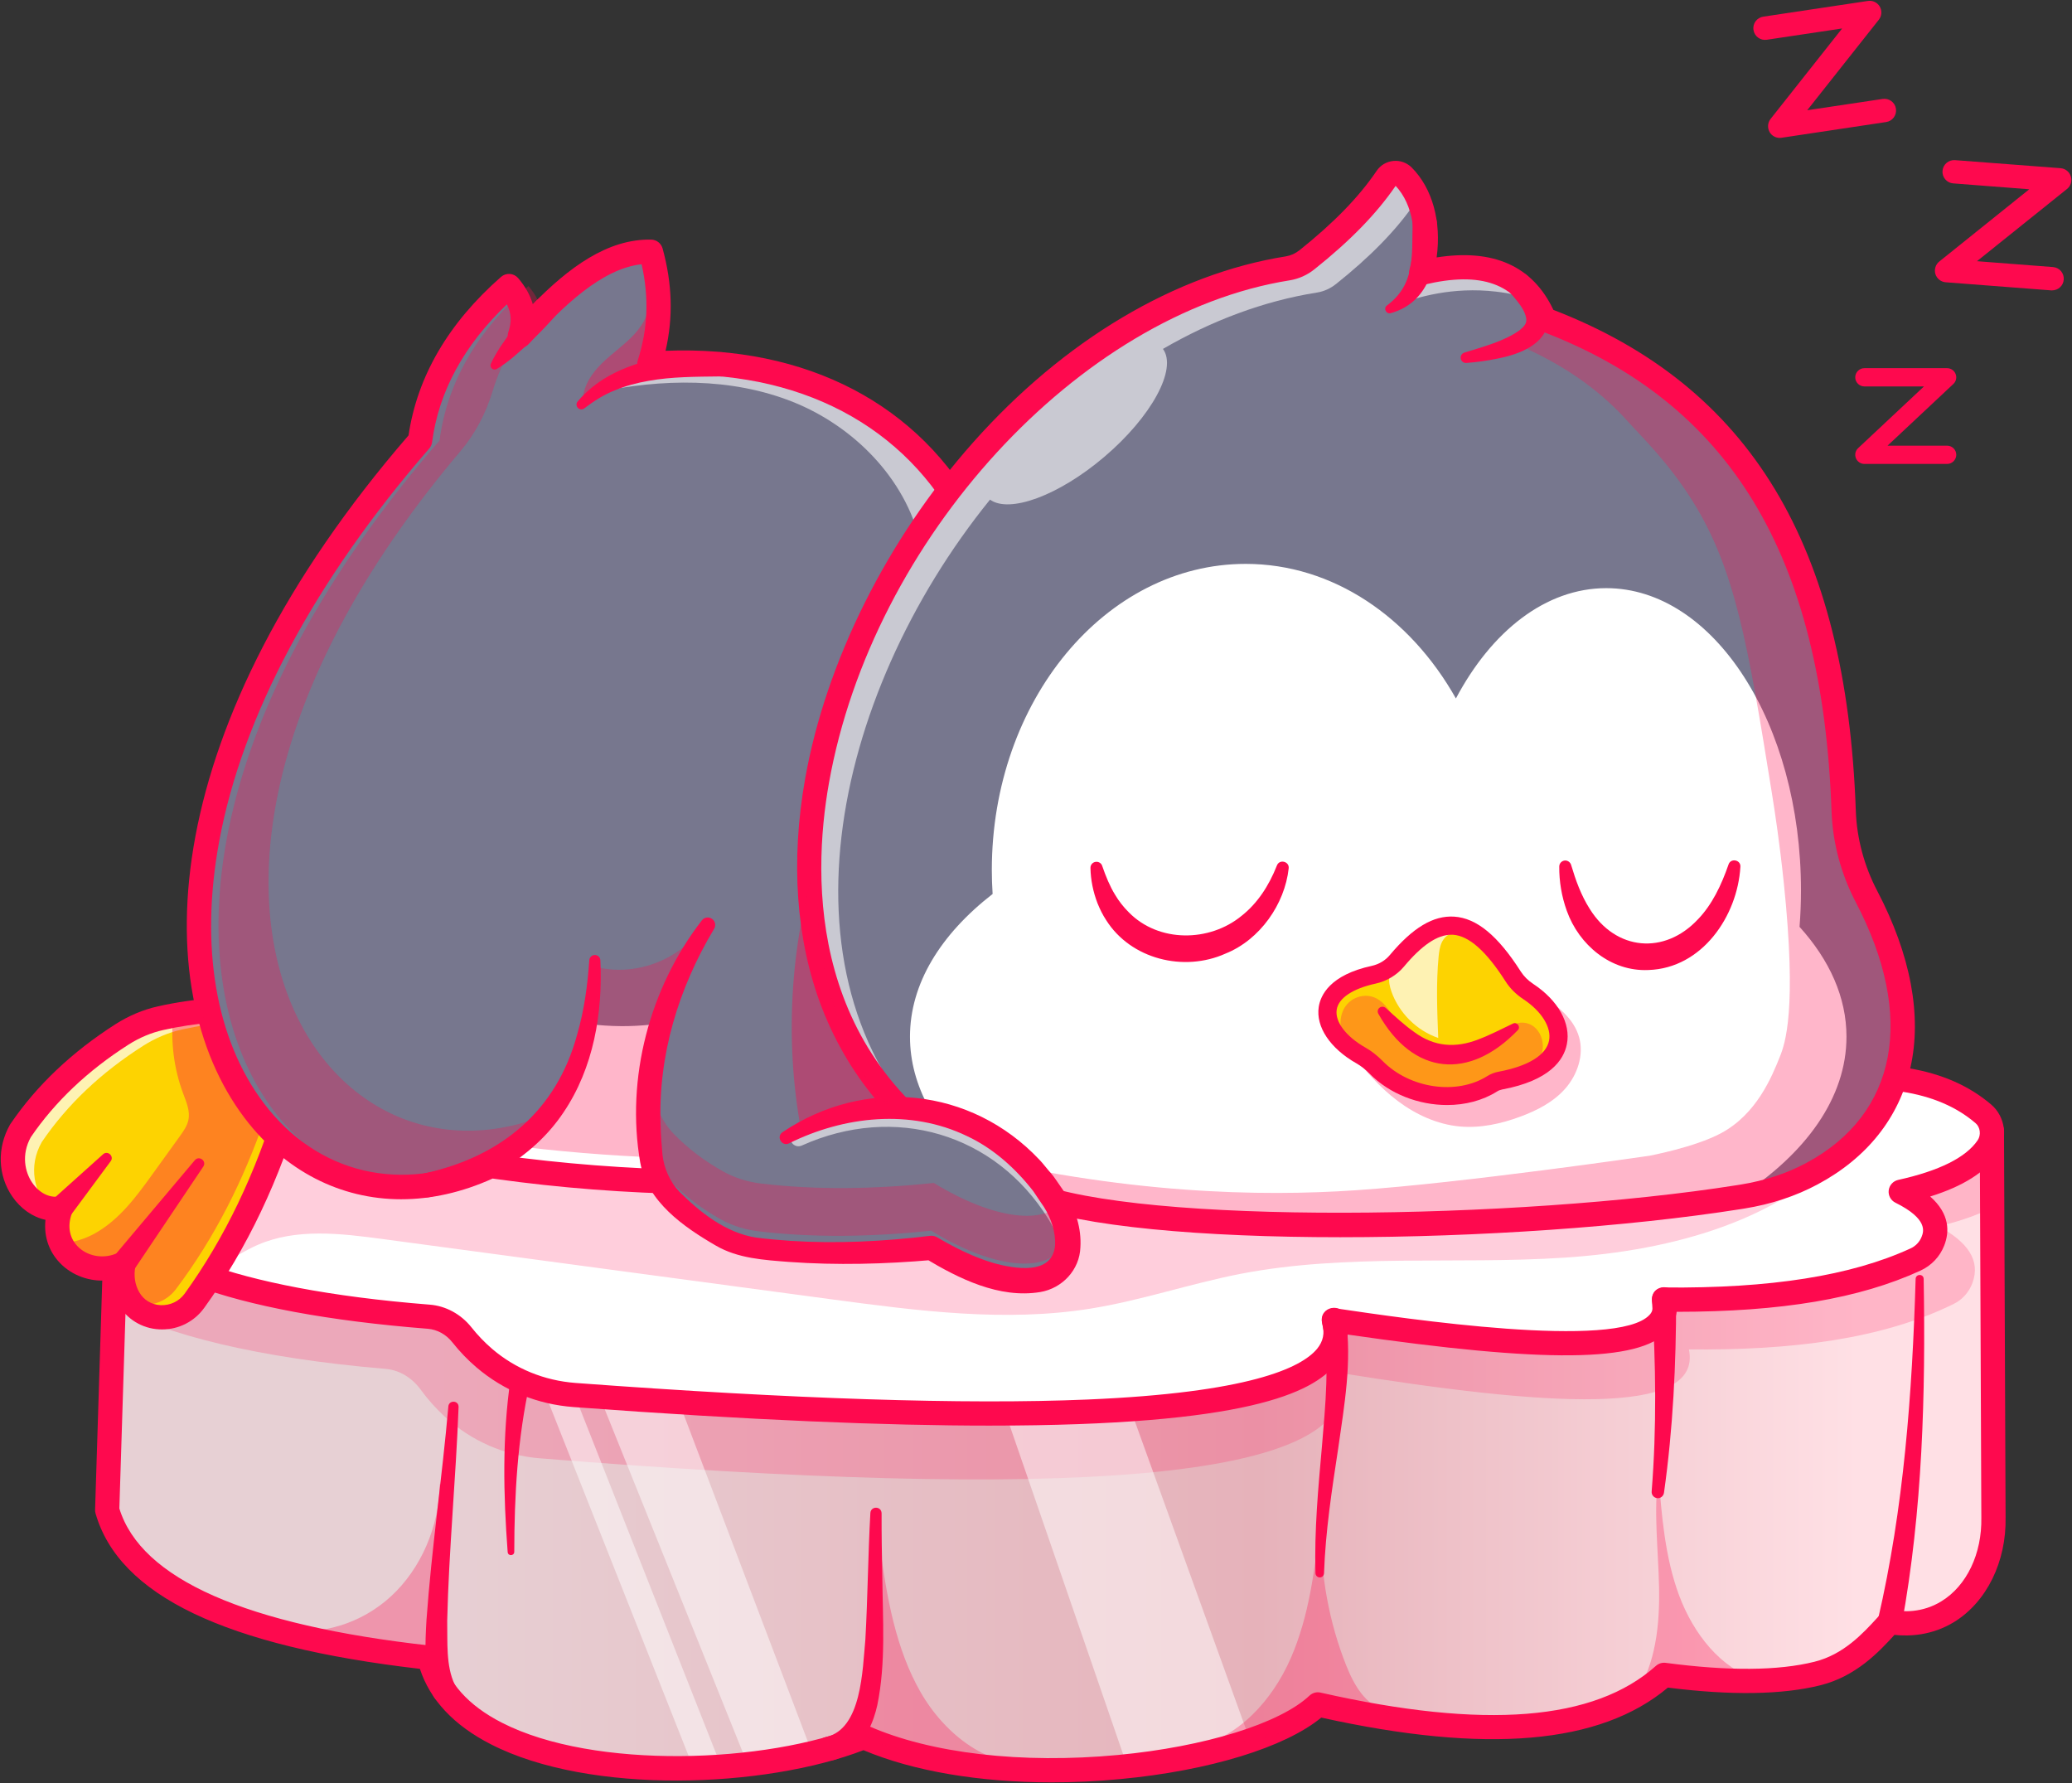 <svg version="1.2" xmlns="http://www.w3.org/2000/svg" viewBox="0 0 2861 2462" width="2861" height="2462"><rect x="0" y="0" width="2861" height="2462" fill="#333333" stroke="none"/><defs><linearGradient id="P" gradientUnits="userSpaceOnUse"/><linearGradient id="g1" x2="1" href="#P" gradientTransform="matrix(-1999.591,0,0,-677.81,2580.131,1561.039)"><stop stop-color="#ffe0e5"/><stop offset=".42" stop-color="#e6b2ba"/><stop offset=".42" stop-color="#e6b2ba"/><stop offset="1" stop-color="#e7d0d4"/></linearGradient><linearGradient id="g2" x2="1" href="#P" gradientTransform="matrix(-204.52,-505.523,89.399,-36.168,1567.639,2308.93)"><stop stop-color="#fff"/><stop offset="1" stop-color="#fff"/></linearGradient><linearGradient id="g3" x2="1" href="#P" gradientTransform="matrix(-207.391,-512.621,177.87,-71.961,2084.39,2350.606)"><stop stop-color="#fff"/><stop offset="1" stop-color="#fff"/></linearGradient><linearGradient id="g4" x2="1" href="#P" gradientTransform="matrix(-213.668,-498.207,45.513,-19.519,1572.583,2247.955)"><stop stop-color="#fff"/><stop offset="1" stop-color="#fff"/></linearGradient></defs><style>.a{fill:url(#g1)}.b{fill:#fe094e}.c{opacity:.5;fill:url(#g2)}.d{opacity:.5;fill:url(#g3)}.e{opacity:.5;fill:url(#g4)}.f{fill:#fff}.g{fill:#fdd301}.h{fill:#77778e}</style><path class="a" d="m148 2084.7c31.7 111 189.1 175.6 444.9 204 43.1 178.2 427.9 179.2 599.7 109.5 194 85.8 537.4 39.6 627.1-45.1 86.3 19.5 160.1 29.4 222.9 31.1 43.3 1.1 81.3-1.7 114.9-7.8 60.2-11.2 105.9-33.4 140.2-64.1 91.1 12.1 160.7 10.9 211.8-1.8 49.1-12.3 79.9-49.6 100-71.2 12.7 2.3 46.4 6.4 80-14.3 40.2-24.7 64.1-75 63.1-130.2q-0.9-210.8-1.8-421.6-0.2-56.1-0.5-112.2c-862.9 30.8-1725.8 61.5-2588.8 92.2l-4.7 150.4z"/><g style="opacity:.2"><path class="b" d="m156.8 1803.6c72.3 38.7 195.6 71 375.8 86.3 18.6 1.6 35.9 11.8 48.1 28.4 9.7 13.3 20.6 25.6 32.9 37 37.6 34.8 83.8 54.1 131.4 58 710.3 57.2 1144.9 36.6 1106.1-117.7 280.3 45 500.6 62 480.9-32.6 140 1.4 266.7-13.7 366.2-63.1 11.2-5.6 20.7-15.8 25.5-29.1 11.2-30.9-7.1-56.4-46.9-77.7 23-5.5 43.4-12.1 61.2-19.9q-0.3-56.1-0.5-112.2c-858.7 30.8-1717.3 61.5-2576 92.2z"/></g><path class="c" d="m1120.7 2418.2l-183.1-482.3-109.5-7.4 204.1 507.1z"/><path class="d" d="m1726.1 2403l-165.1-457.4-172.5 5.9 168.8 489.3z"/><path class="e" d="m994.6 2435.6l-201.2-509.7q-21.5-3.7-43-7.5 103.5 261.2 207 522.4z"/><path fill-rule="evenodd" class="b" d="m1452.1 2460.7c-99.4 0-190.7-15.3-259.8-44.4-136 52.4-377.5 62.1-514.6-8.2-51-26.1-83.8-61.1-97.9-104.1-269-31.2-415.6-101.5-447.9-214.7q-0.7-2.5-0.6-5.1l13.5-431.5c0.3-8.8 7.3-15.9 16.1-16.2l2588.8-92.2c4.5-0.1 9 1.5 12.2 4.7 3.3 3.1 5.1 7.5 5.2 12l2.2 533.7c1.2 61.4-26.1 116.9-71 144.6-30.9 18.9-62.2 20-82.4 17.8-21.2 23.2-53 57.3-102.4 69.6-52.5 13.1-123.3 14.2-210.5 3.2-93.4 78.3-250.1 91.9-478.6 41.4-49.9 41.1-154.7 73.4-277.6 84.9-32 3.1-63.7 4.5-94.7 4.5zm-259.5-79.3c2.3 0 4.6 0.5 6.7 1.5 85.8 37.9 211.4 52.5 344.4 40 119.9-11.3 223.7-43.5 264.5-82 4.1-3.8 9.8-5.4 15.2-4.1 226.6 51.2 378.1 39.1 463.2-37 3.6-3.2 8.5-4.7 13.3-4.1 86.5 11.5 155.6 11 205.5-1.5 40.3-10 67.1-39.3 86.7-60.7q2.7-2.9 5.1-5.6c3.9-4.2 9.6-6.1 15.3-5.1 14 2.6 41.6 4.4 68.2-12.1 35-21.4 56.1-65.8 55.1-115.6l-2.1-516.7-27.3 1-2528.6 90-13 413.2c29.9 97.4 174.5 161.1 429.9 189.4 7 0.8 12.8 5.9 14.4 12.7 9.3 38.4 37.5 69.9 83.8 93.6 127.6 65.4 365.7 56.2 493.4 4.4 2-0.9 4.1-1.3 6.3-1.3z"/><path class="f" d="m2474.3 1495.1c109.6-17.7 202.4-10.4 264.4 42.7 13 11.1 15.7 31.4 5.9 45.9-19.6 28.7-61.2 48.6-120.1 61.7 37.8 18.7 55.1 41 44.5 68.1-4.5 11.6-13.5 20.5-24.2 25.4-94.3 43.3-214.4 56.6-347.1 55.3 18.6 83-190.1 68-455.8 28.7 36.8 135.1-375.2 153.2-1048.5 103-45.1-3.3-88.9-20.3-124.6-50.8-11.6-9.9-21.9-20.8-31.1-32.4-11.6-14.6-28-23.5-45.7-24.9-469.5-36.9-531.4-185.6-301.9-258.3z"/><path fill-rule="evenodd" class="b" d="m1367.2 1968.2c-143.6 0-330.7-7.4-575-25.6-50.3-3.7-96.7-22.7-134.3-54.8-12.1-10.3-23.3-22-33.3-34.6-8.7-11-20.8-17.6-33.9-18.7-273.9-21.5-436.5-82.1-446.1-166.1-5.8-50 44.1-94.3 140.4-124.8q2.2-0.8 4.6-0.8l2183.1-64.4c126-20.2 216.6-4.9 276.9 46.7 19.5 16.7 23.4 46.6 8.8 68-17.1 25.2-47.7 44.6-93.2 58.8 27.4 24.2 26.6 49.1 19.4 67.6-6 15.4-17.6 27.7-32.8 34.7-84.3 38.7-191.6 56.8-336.7 56.9-1.3 10.1-5.7 19.3-12.9 27.1-39.5 42.5-167.9 43.9-441.4 4.3-0.8 14.9-6.3 28.8-16.4 41-32.7 39.6-122.6 84.7-477.2 84.7zm-1074.3-392c-74.5 24-118.6 57.8-115.1 88.4 6 52.1 136.8 114.6 415.6 136.6 22.1 1.7 43 13.1 57.4 31.1 8.7 11 18.4 21.1 28.9 30.1 32.1 27.4 71.8 43.6 114.9 46.9 300.4 22.3 538.1 30 706.8 22.9 222.2-9.4 295.1-43.3 317.2-70 8.5-10.4 10.8-21.5 7.2-35-1.5-5.4-0.2-11.2 3.6-15.5 3.7-4.2 9.4-6.2 15-5.4 96 14.2 388.2 57.6 433.2 9.1 3.1-3.3 5.9-7.9 3.8-17.5-1.1-5 0.1-10.2 3.3-14.2 3.2-4 8.1-6 13.2-6.2 146.9 1.4 258-16.2 339.9-53.8 7.3-3.3 12.8-9.1 15.6-16.3 2.6-6.7 9.5-24.3-36.3-47-6.4-3.2-10-10-9.2-17 0.9-7.1 6.1-12.8 13-14.4 56.7-12.5 93.7-31 109.8-54.7 5-7.3 3.7-18.2-2.9-23.7-52.5-45-134.6-57.8-250.9-39q-1 0.2-2.1 0.3zm2181.3-81.1h0.1z"/><path class="b" d="m2593.1 2235.9c35.7-153.7 47.3-312.6 52-470.3 0.2-6.9 10.8-7.4 11.1 0 2.7 159.5-1.5 319.5-30.3 477.2-4.9 22-37.2 15.4-32.8-6.9z"/><path class="b" d="m2314.4 1793.7c0 89.3-4.3 178.8-16.8 267.3-0.7 4.7-5 8-9.7 7.3-4.5-0.7-7.7-4.7-7.3-9.2 7-88 5.8-176.3 0.4-264.4-0.7-22.7 32.6-23.8 33.4-1z"/><path class="b" d="m1858.3 1819.7c8.6 61.1-2 119.7-10.4 179.1-8.8 57.8-17.7 115.2-19.7 173.2-0.1 3.3-2.8 5.9-6.1 5.8-3.1-0.1-5.6-2.7-5.7-5.8-1.7-58.9 3.8-117.8 9-175.9 4.5-56.2 11.3-115.4 0.1-170.1-4.5-22.5 28.6-29 32.8-6.3z"/><path class="b" d="m1140.6 2398.1c49.3-10.9 50.3-92.6 54.3-134.7 3.3-57.9 3.6-116.5 6.9-174.6 0.7-9.8 15.3-9.7 15.5 0.5-0.1 29 0.4 58.1 1 87.2 0.5 59.1 5.1 118.9-6.9 177.5-5.1 23.3-16.3 50.1-37.8 64.9-13.2 8.8-38.2 21.8-45.6 0.2-2.7-9.3 3.1-19 12.6-21z"/><path class="b" d="m731.6 1909.2c-17 76.1-21.4 155.1-21.5 233.3-0.1 5.7-8.5 6.2-9.1 0.4-6-79.4-7.6-159.4 3.9-238.7 1-7.5 8-12.6 15.4-11.5 7.8 1.1 13.1 8.8 11.3 16.5z"/><path class="b" d="m599 2342.6c-9.7-18.9-10.3-36.2-11.3-55.5-0.6-17.3 0.2-34 1.2-50.7 7.1-98.8 21.6-196.4 30.2-294.9 0.9-8.8 14.4-8.3 14.1 1-3.7 98.4-13.4 196.8-15.7 295 0.6 28.8-2 62.5 10.4 88.2 11.5 19.7-17.3 36.7-28.9 16.9z"/><g style="opacity:.3"><path class="b" d="m1430.4 2434.8c-63.6 7.2-124.7-38.6-159.1-98.3-34.4-59.8-47-131.5-56.2-201.7 4.8 77.7-2.6 156.4-21.7 231.4-1.8 7.2-3.8 15-1.8 22.2 3.5 12.4 16.6 17.5 28 20.5 67.6 17.7 137.4 25.2 206.8 22.2z"/></g><g style="opacity:.3"><path class="b" d="m607.2 2048.9c-0.8 58.9-26 116.8-67.1 154.8-41.1 37.9-97.5 55.1-150.6 46q89.9 16.4 179.8 32.9c11.1 2 24.3 3.2 31.7-6.1 4.7-6.1 5.3-14.7 5.6-22.7q4.2-101.7 8.4-203.4z"/></g><g style="opacity:.3"><path class="b" d="m1782.1 2289.7c25.8-58.7 33.5-124.2 40.8-188.6q0 9.4-0.1 18.7c0.4-4.2 0.9-8.3 1.3-12.5-1.1 65.8 10.8 131.9 34.8 192.2 10.7 26.9 27.1 55.5 53.5 60.8l10.5 6c-28.3-0.2-56.6-3.1-84.4-8.8-7.9-1.6-16.2-3.8-21.5-10.2-0.6-0.7-1.1-1.5-1.6-2.3-1.2 3.6-2.6 7.1-4.4 10.4-13.3 25.6-40.9 39.2-68 44.8-27 5.6-55 5.1-81.9 11.1l-12.3 0.4c59.9-11.6 107.5-63.3 133.3-122z"/></g><g style="opacity:.3"><path class="b" d="m2426.3 2318.8c-50.3-15.1-87.9-63.1-107.7-115.9-19.7-52.9-24.3-110.9-28.6-167.8-7.1 51.5-0.2 103.9 0.8 156 1.1 52.1-4.6 107.2-33 149 11.3-16.7 29.1-28 48-30.5 38-4.9 78 24.1 113.1 7.2z"/></g><g style="opacity:.2"><path class="b" d="m2563.6 1569.8c-95.8 115-254.2 156.8-403.5 166.5-149.4 9.8-301-6-447.9 22.5-69.2 13.5-136.4 36.6-206 47.8-118.4 19.1-239.4 3.1-358.3-12.8q-310.1-41.7-620.3-83.3c-57.6-7.7-118.6-15-171.8 8.2-35.7 15.6-68.2 44.8-107.2 42.9-39.6-2-71.5-38.9-76.8-78.2-5.3-39.4 11.4-79 35.8-110.3 67.9-87.3 185.3-116.6 294.4-135.6 451.3-78.5 912.5-74.9 1370.6-71.1 117.4 1 236.5 2.2 349.5 34.2 113 31.9 221.2 98.8 277 202.1z"/></g><path class="g" d="m83.8 1668.4c-6.9 18.2-5.8 34.9 0.6 48.4 2.3 4.9 5.3 9.4 8.8 13.4 1.4 1.5 2.8 3 4.3 4.4 12.1 11.1 28.9 17.4 46.5 16.6 8.9-0.3 17.9-2.5 26.6-6.7-3.6 18.1-0.5 34.5 7 47.7 1.6 2.7 3.2 5.2 5.2 7.4 21.7 26.6 64.5 25.5 85.6-3.7 54.2-75 93.4-157.2 122.3-244.3-7.4-9.7-14.1-20.2-20.4-30.6-25-41.2-47.4-84-69.1-127.1-8.1 0.7-16.1 1.6-24 2.5-4 0.5-8.1 1-12.1 1.6-8.8 1.2-17.5 2.5-26 4.1q-8.7 1.6-17.2 3.5c-18.9 4.3-36.9 12-53.3 22.4-57.8 36.9-104.9 81-140.2 133-30.4 53.4 9.5 114.2 55.4 107.4z"/><g style="opacity:.7"><path class="f" d="m28.4 1561c35.3-52 82.4-96.1 140.2-133 16.4-10.4 34.4-18.1 53.3-22.4q8.5-1.9 17.2-3.5c8.5-1.6 17.2-2.9 26-4.1 4-0.6 8.1-1.1 12.1-1.6 7.9-0.9 15.9-1.8 24-2.5q4.5 8.9 9 17.8c-1.2 0.2-2.5 0.3-3.7 0.4-4 0.5-8.1 1-12.1 1.6-8.8 1.2-17.5 2.5-26 4.1q-8.7 1.6-17.2 3.5c-18.9 4.3-36.9 12-53.3 22.4-57.9 36.8-104.9 81-140.2 133-19.3 33.9-10.2 70.8 10.7 91.5-38.6-6.8-66.9-59.9-40-107.2z"/></g><path fill-rule="evenodd" class="b" d="m223.8 1835.4q-2 0-4-0.1c-23.8-1.2-45-14.3-56.7-34.8-5.9-10.3-9.4-21.5-10.4-33.3-23.9 3.3-48.5-3.8-66.4-20.1-18-16.5-26.1-39.1-23.5-63-17.8-3.9-34.3-15.3-45.9-32.3-20-29.2-21.2-67.2-3.1-99.1q0.3-0.5 0.7-1.1c36-53 84.9-99.3 145.1-137.7 18.4-11.7 38.1-20 58.7-24.6 24.3-5.5 52.1-9.5 84.8-12.3 5.5-0.6 10.9 1.7 14.4 6l98.3 119.2c3.5 4.2 4.7 10 3.1 15.3-32.9 111.9-77.7 206.1-136.9 288.1-13.6 18.9-35.1 29.8-58.2 29.8zm-53.2-107.6c3.7 0 7.3 1.2 10.3 3.5 5 3.9 7.4 10.3 6.1 16.5-2.6 13.1-0.8 25.6 5.2 36.1 6.1 10.8 16.8 17.3 29.4 18 13.2 0.6 25.6-5.2 33.3-15.8 55.4-76.9 97.8-165.1 129.4-269.5l-87-105.5c-27.5 2.6-51 6.2-71.7 10.9-16.7 3.7-32.9 10.5-48 20.1-56.2 35.8-101.6 78.8-135 127.8-13.6 24.4-8 48.6 1.9 63 9.5 13.9 23.3 21 36.9 19 5.9-0.9 11.7 1.4 15.5 6 3.7 4.7 4.7 10.9 2.6 16.5-7.1 18.5-3.6 36 9.4 48 14.3 13.1 36.2 15.9 54.4 7 2.4-1.1 4.9-1.6 7.3-1.6z"/><path class="b" d="m157.3 1734.4l111.7-132.6c6-7 16.8 1.1 11.7 8.8 0 0-96.7 144-96.7 144-13.7 18.8-41.1-1.7-26.7-20.2z"/><path class="b" d="m71.4 1657.2l71-63.7c6.3-5.6 15.5 2.8 10.5 9.6 0 0-56.7 76.6-56.7 76.6-15.4 19-42.3-5.4-24.8-22.5z"/><path class="h" d="m677.7 1609.9c2.2 0.2 4.3 0.6 6.5 0.9 0.8 0.1 1.7 0.2 2.5 0.3 71.7 10 143.8 16.3 216.5 19.3q27.1 1.1 54.2 1.6c160.3 2.9 322.9-10.1 487.4-36.1-222-177.1-248.1-475.5-107.7-877-6.9-13-14.3-25.4-22.2-37.1-0.7-1-1.3-1.9-2-2.8-77-112.7-198.9-168.9-333.7-177.3q-20.4-1.3-41.1-1.1-20.6 0.1-41.4 1.7c17.4-54.6 15.6-105.8 2.1-154.8-63.9-1.3-122.9 51.5-181 116.1 9.5-27.3 1.6-49.3-15-68.7-69.3 60.8-111.9 131.4-122.8 213.4-560.7 645.2-239.9 1159.9 97.7 1001.6z"/><g style="opacity:.3"><path class="b" d="m606.9 608.3c10.8-82 53.4-152.6 122.7-213.4 7.8 9.1 13.7 18.8 16.7 29.4-31.1 35.3-53.4 73.7-66 115.4-9.2 30.5-24 59-44.6 83.3-502.1 593.1-193.8 1057.1 130.8 910.9 1.7 0 3.1 0 4.8 0.1 1.3 0.5 3.1 0.6 4.7 0.8 70.5 9.5 141.5 15.5 213 18.3q26.6 1 53.3 1.5c120.6 2.1 242.5-4.6 365.5-18.9 19.2 21.4 40.4 41.5 63.9 60.2-164.5 26-327.2 39-487.5 36.1q-27.1-0.5-54.1-1.6c-72.7-3-144.9-9.3-216.5-19.3-1.7-0.2-3.4-0.3-4.8-0.9-1.7 0-3.2 0-4.9 0-337.4 157.4-657.4-357.2-97-1001.9z"/></g><g style="opacity:.6"><path class="f" d="m823.9 541.7c89.7-18.8 185.2-21 271.2 13.3 82.9 33.2 155.2 105 175.9 194.5q20.9-35.3 41.9-70.5c-77-112.7-198.9-168.9-333.7-177.3q-20.4-1.3-41.1-1.1c-39 10.8-77.3 25.1-114.2 41.1z"/></g><path class="f" d="m686.7 1611.1c89.4 12.5 179.7 19.3 270.7 20.9 1.8-15.5-0.3-29.8-1.1-37.1-4.7-39-1.8-101.1 32.9-201.3-32.9 12-77.6 23.2-130.7 23.1-16.3-0.1-31.6-1.2-45.6-3-4.4 5.8-11.1 15.6-16 28.9-5.3 14.4-5.5 25.7-6.5 31.5-7.1 39.3-29 75.6-60.4 100.1-10.8 8.5-22.8 15.6-32.9 25-3.8 3.6-7.4 7.6-10.4 11.9z"/><path fill-rule="evenodd" class="b" d="m554 1655.7c-83.5 0-160.7-38.7-216.5-112.5-136.6-180.9-119.3-542 226.6-942.1 12.1-81.5 55-155 127.7-218.8 3.3-2.9 7.7-4.4 12.2-4.1 4.4 0.3 8.6 2.4 11.5 5.8 9.9 11.6 16.6 23.6 20.2 36 49.4-50.3 102.9-90.4 163.4-89.2 7.4 0.1 13.8 5.1 15.8 12.2 13.4 48.6 14.8 95.1 4.1 141.3 194.9-7.7 351.8 74.2 432.9 226.7 2.2 4.1 2.5 9 1 13.4-140.9 403.1-106.4 691.9 102.4 858.4 5.2 4.1 7.4 10.9 5.7 17.3-1.7 6.5-7 11.3-13.5 12.3-170.5 26.9-335.5 39.2-490.4 36.3-92.8-1.6-184.5-8.7-272.7-21-1.3-0.2-2.7-0.4-4.2-0.6-42.4 19.2-85.1 28.6-126.2 28.6zm145.9-1235.5c-59.3 56.5-94.1 120.4-103.3 190.3-0.4 3.3-1.8 6.3-4 8.8-157.8 181.6-258.1 369.2-290 542.5-26.7 145-4.8 273.3 61.6 361.2 74.2 98.1 191.5 125.6 306.4 71.7 2.9-1.4 6.2-1.9 9.4-1.4l3.3 0.4q2.7 0.4 5.5 0.8c87.1 12.1 177.5 19.1 268.9 20.8 142 2.5 292.7-7.7 448.4-30.5-95.4-87.2-151.8-201.9-167.7-341.3-16.5-145.1 10.6-321 80.5-523.1-78.9-142.2-231.8-215.5-421-201.4-5.5 0.4-10.9-1.9-14.4-6.3-3.4-4.4-4.5-10.2-2.8-15.5 13.9-43.4 15.6-86.9 5.2-132.4-55.2 6.1-109.4 58.5-155.7 110-5.3 5.9-14.1 7.3-21 3.2-6.8-4-9.9-12.4-7.2-19.9 4.7-13.6 4.1-25.7-2.1-37.9z"/><path class="b" d="m994.3 519.7c-32.5 0.4-67 0.3-98.8 6.1-16 2.8-31.6 6.8-46.3 13-15.5 6-29.5 15.1-42.7 25.2-3 2.1-7.1 1.4-9.2-1.6-1.8-2.5-1.6-5.9 0.3-8.1 11.6-13.8 26-25.5 41.7-34.5 47.1-26.8 103.3-32.2 155.9-33.6 9.2-0.2 16.9 7.1 17.1 16.3 0.3 9.9-8.2 17.8-18 17.2z"/><path class="b" d="m585.8 1620c105.5-22.8 182.7-85.9 211.2-192 9.6-32.9 14.3-67.4 16.7-102.3 0.2-4.2 3.9-7.5 8.1-7.2 4 0.2 7 3.4 7.2 7.3 3.4 72.5-9.3 148.5-51 210.1-41.9 62.7-112.7 101.7-185.1 116.8-21.6 4.2-28.7-27.4-7.1-32.7z"/><path class="b" d="m765.2 437.9c-17.6 19.9-36.9 38.5-57.2 55.7-6.9 5.6-14.1 11.1-22.1 15.8-2.7 1.6-6.2 0.7-7.8-2-1-1.6-1-3.6-0.3-5.2 3.8-8.5 8.5-16.2 13.3-23.7 14.9-22.1 31.2-43.3 49.1-63 15.1-15.5 38.7 5.6 25 22.4z"/><g style="opacity:.3"><path class="b" d="m693.8 1579.9c0.9 0.1 1.7 0.2 2.6 0.3 71.6 9.4 143.8 15.3 216.5 18.1-15.4-30.8-14.8-67.8-10.7-102.2 9.4-76.5 33.7-151.3 71.6-219.6l-4.5 2.8c-28.1 43.9-87.6 68-141 56.9-2 59.1-22 117.6-57.1 166.8-21 29.5-47.3 55.5-77.4 76.9z"/></g><g style="opacity:.4"><path class="b" d="m896.5 406.3c3.6 19.9-6.7 39.9-20.3 54.8-13.6 14.9-30.7 26.3-45.1 40.5-14.4 14.1-26.6 32.5-26.3 52.7 18.9-22 44.3-38.4 72.2-46.4 4.7-1.4 9.9-2.8 12.8-6.7 2.1-2.9 2.5-6.7 2.9-10.3q4.4-40.8 8.8-81.5"/></g><g style="opacity:.6"><path class="f" d="m1237 784q-0.2-4.4-0.6-8.8-3.3 3.9-6.6 7.8z"/></g><g style="opacity:.4"><path class="b" d="m84.4 1716.8c2.3 4.9 5.3 9.4 8.8 13.4 1.4 1.5 2.8 3 4.3 4.4 10 2.7 20.8 3.3 31.6 1.1 7.5-1.4 14.3 4 14.6 11.6q0.1 2 0.3 3.9c0.9 9.3 3.8 17.7 8.1 25.1 7.2 12.1 18.3 19.8 30.7 23.3 21.1 6 45.7-0.6 60.1-19.8 54.2-72 93.4-150.9 122.4-234.6-7.5-9.4-14.1-19.5-20.5-29.5-24.4-38.7-46.4-78.8-67.6-119.3-0.5-0.9-0.9-1.8-1.4-2.8l-36.2 3.9c-0.1 1.6-0.3 3.1-0.5 4.6-3.6 36.2 1 73.3 13.8 107.5 4.4 11.9 9.9 24.4 7.2 36.8-1.7 8-6.6 15.1-11.5 21.9q-18.8 26.1-37.7 52.3c-22.4 31.1-45.8 63.1-79.8 82.2-14 7.8-30.4 12.8-46.7 14z"/></g><path class="h" d="m1355.1 1615.8c20.2 11.2 41.7 21.6 64.6 31 151.1 60.4 668.5 55.4 981.4 5.9q2.5-0.3 4.9-0.7c33.4-5.4 65.9-15.6 95.8-31.5 126.1-67.4 168.2-205.8 75.5-382.7-19.2-36.5-30.1-76.8-31.5-118-14.7-413.5-183.7-592.3-413.3-678.9-28.9-67.8-89-83.6-170.2-64.1 14.6-54.3 3.8-105-25-133.8-6.6-6.6-17.5-5.3-22.8 2.4-26.5 39.2-64 76.7-109.7 113.1-7.7 6.2-16.8 10.4-26.5 11.9-527.4 83.8-941.1 955.6-423.2 1245.4z"/><path class="f" d="m1256.5 1431.3c0 67.7 36.1 131 98.6 184.5 20.2 11.2 41.7 21.6 64.6 31 151.1 60.4 668.5 55.4 981.4 5.9 92.8-60.1 148.5-137.3 148.5-221.4 0-54.4-23.3-105.8-64.8-151.7 1.3-16.4 2-33.2 2-50.2 0-230.5-120.4-417.4-268.9-417.4-83.6 0-158.3 59.3-207.6 152.3-63.1-112.1-169.6-185.8-290.3-185.8-193.6 0-350.5 189.2-350.5 422.6 0 11.2 0.4 22.2 1.1 33.1-72 56-114.1 123.9-114.1 197.1z"/><g style="opacity:.6"><path class="f" d="m1406.7 569.3c10.7-11.7 22.7-23.4 36-34.7 10.1-8.6 20.4-16.4 30.6-23.5 92-72.4 196.1-123.4 305-140.7 9.7-1.5 18.8-5.7 26.5-11.9 45.7-36.4 83.2-73.9 109.7-113.1 5.3-7.7 16.2-9 22.8-2.4 8.8 8.9 15.9 19.7 21.1 32.1-1.4 1-2.7 2.2-3.8 3.8-26.5 39.2-64 76.7-109.7 113.1-7.7 6.2-16.8 10.4-26.5 11.9-73.8 11.7-145.4 38.9-212.6 77.8 20.1 27.6-15.7 93.7-81.4 149.4-62.8 53.3-130.6 78-157.4 58.7-220.8 272.7-303.3 669.5-67.9 889.7-314.3-234-183.6-729.5 107.6-1010.2z"/></g><g style="opacity:.6"><path class="f" d="m1989.7 368.5c13.9-2.4 61.7-9.1 102.5 20.4 10.9 7.8 19 16.7 25.1 24.8-14.9-4.7-32.3-8.9-51.8-11.1-59.7-6.9-108.9 7.4-138.4 19 10.7-10.7 22.8-22 36.6-33.3 8.9-7.3 17.6-13.8 26-19.8z"/></g><g style="opacity:.3"><path class="b" d="m2277.1 1595.7c0 0 62.7-11.7 98.9-31 49.6-26.4 70.5-78.1 81.5-105.5 7.5-18.5 23.8-65.1 5.6-239.9-5.7-54.8-12.2-97.6-16.7-125.6-32.8-204-50.4-307.9-109.5-402.3-33.6-53.6-71.2-89.6-89.6-110-28.2-31.4-78.1-76.4-164.3-110.5 9.5-2.1 33.9-8.8 39.3-25.7 8.1-25.1-30.2-57.9-60.6-70.8-43-18.3-84.9-3.3-98.5 2.2 80.7-19.2 140.5-3.3 169.3 64.3 229.6 86.6 398.6 265.4 413.3 678.9 1.4 41.2 12.3 81.5 31.5 118 92.7 176.9 50.6 315.3-75.5 382.7-29.9 15.9-62.4 26.1-95.8 31.5q-2.4 0.4-4.9 0.7c-312.9 49.5-830.3 54.5-981.4-5.9-22.9-9.4-44.4-19.8-64.6-31-14.3-8-27.8-16.5-40.7-25.4 238.8 58.9 427.7 61.6 557.3 52.9 148.2-10 405.4-47.6 405.4-47.6z"/></g><path fill-rule="evenodd" class="b" d="m1851.1 1708.1c-189 0-358.6-14.2-437.6-45.8-23.3-9.5-45.6-20.2-66.5-31.9q0 0 0 0c-101.9-57.1-173.5-138.1-212.8-240.8-35-91.8-42.8-200.6-22.4-314.9 28.7-161.3 113.2-330.3 231.7-463.7 125.7-141.5 279.2-232.8 432.2-257.1 6.6-1.1 13-4 18.6-8.4 47.2-37.7 82-73.4 106.4-109.4 5.3-8 13.8-13 23.3-13.9 9.4-0.9 18.5 2.4 25.2 9 28.8 28.9 41.3 74.9 34.5 124.2 78.5-12.3 132.6 11.9 161.2 72.4 271.9 105.1 404.6 325 417.6 691.4 1.3 38.2 11.6 76.5 29.6 110.8 46.1 88 62 172.3 45.8 243.9-15.6 69.1-59.9 124.8-128.2 161.3-30.2 16.2-64.2 27.4-101 33.3l-5 0.8c-156.7 24.7-364.3 38.8-552.6 38.8zm-487.8-107c19.7 11.1 40.9 21.2 62.8 30.2 150.3 60.1 669 52.9 972.4 4.9l5-0.8c33-5.3 63.5-15.3 90.4-29.7 125.9-67.3 151.5-201.9 68.5-360.2-20.3-38.7-31.8-81.9-33.4-125.1-12.5-354.1-140.4-565.1-402.4-663.8-4.3-1.6-7.7-4.9-9.5-9.1-23.9-56.1-71.8-73.4-150.8-54.4-5.8 1.3-11.8-0.4-15.9-4.6-4.2-4.3-5.7-10.4-4.2-16.1 12.3-46 5-90.1-19.1-115.8-26.2 38.3-62.8 75.9-111.9 115-10 8.1-21.9 13.4-34.2 15.4-291 46.2-576.4 357.3-636.3 693.6-24.1 135.2-27.7 382.7 218.6 520.5zm562.2-1346.2q0 0 0 0 0 0 0 0z"/><path class="b" d="m2110.3 381.9c50.3 57.2 29.4 98.8-41.2 112.9-14.9 3.1-29.6 5.2-44.4 6.3-4 0.3-7.5-2.7-7.8-6.8-0.3-3.4 1.9-6.5 5.1-7.5 25.6-8 55.4-15.7 76.4-31 6.2-5.2 9.6-8.9 9.1-15.5-1.9-13.7-13.4-25.5-22.4-36.4-14.3-17 10.2-38.4 25.2-22z"/><path class="b" d="m1984 307.4c2.7 50.2-7.7 109.4-63.6 124.9-6.2 1.9-10.6-6.5-5.5-10.4 39.8-29.7 34.4-68.7 35.6-114.5 1.3-21.2 32.2-21.2 33.5 0z"/><g style="opacity:.3"><path class="b" d="m2071.4 1317.4c9.9 25.5 33.9 41.3 56.2 56.1 22.2 14.7 45.6 32.3 52.9 58.8 6.8 24.5-2.6 51.6-19 70.4-16.5 18.8-39.2 30.4-62.2 38.9-26.9 10-55.5 16.2-83.9 13.6-30.8-2.9-60.2-16.3-85.3-35.1-25.1-18.8-46.3-42.9-65-68.7 25.3-5 50.8-10.1 74.7-19.8 24-9.8 46.7-24.7 62.2-46.2 9.8-13.7 16.5-29.6 26-43.5 9.6-14 23.2-26.4 39.5-27.8"/></g><path class="b" d="m1779.4 1198.9c-5.4 49.3-39.6 98.6-87.4 117.7-57.3 25.7-130.6 7.8-164.7-46.4-4.7-7.1-8.6-15.1-11.8-23-6.2-16-9.5-32.6-9.8-49-0.1-4.6 3.6-8.4 8.2-8.4 3.8-0.1 7.1 2.4 8.1 5.9 4.9 14.2 10.4 27.7 17.7 39.6 5.2 8.8 11.8 17.2 19 24.3 41.2 42 111.4 41.3 155.8 4.7 21.7-17.1 37.7-41.5 48.6-69.3 3.4-9.3 17.5-5.8 16.3 3.9z"/><path class="b" d="m2403.1 1196.9c-4 67.6-52.7 139.9-126.9 142.3-52 2.4-96-34.6-112.8-81.8-7.1-19.6-10.6-40.7-10.4-61.1 0-4.6 3.8-8.3 8.4-8.3 3.8 0.1 7 2.7 8 6.2 6.5 21.7 13.7 41.7 25.6 60.5 36.2 58.2 103.5 63.7 149.5 14.5 19.4-20.1 32.3-47 42.2-75.6 3-9.4 17.3-6.6 16.4 3.3z"/><path class="g" d="m1863.3 1446.7q7.2 5.6 15.9 10.5c7.6 4.4 14.5 9.8 20.6 16.1 39.6 40.3 111.2 54.2 160.6 22.9 3.4-2.1 7.2-3.6 11.2-4.3 19.5-3.7 35-8.8 46.9-15.1 54-28.2 36.5-78.4-8.3-107.9-8.3-5.5-15.5-12.5-20.8-20.8-56.4-88.2-102.6-90.8-160.7-21.5-8.1 9.7-19.3 16.4-31.7 19-79 17.2-78.5 66.7-33.7 101.1z"/><g style="opacity:.7"><path class="f" d="m2005.1 1288.5c-6.5 1.4-11.6 6.8-14.4 12.8-2.8 6.1-3.6 12.8-4.3 19.5-3.5 37.2-2 74.8-0.5 112.2-29.8-10.2-54.3-34.6-64.7-64.3-2.3-6.7-4-13.8-2.6-20.8 1.3-6.2 4.9-11.7 8.6-16.9 9.2-13 19.2-25.9 32.3-35 13.1-9.1 29.9-14 45.3-9.7"/></g><path fill-rule="evenodd" class="b" d="m1998.2 1525.6c-39.1 0-79.5-15.1-107.3-43.5-5.6-5.7-11.6-10.4-17.9-14-36.3-20.6-56.3-50.4-52.1-77.9 2.4-15.8 15.1-44.2 73.5-56.8 9.7-2.2 18.5-7.4 24.7-14.9 31.9-38 60.1-54.8 88.8-53 31 2 60.3 26.1 92 75.8q0 0 0 0c4.3 6.6 10 12.4 17.2 17.1 34.4 22.7 52.2 54.6 46.4 83.3-4.3 21.7-23.4 50.2-89.6 62.5-2.5 0.5-4.8 1.4-6.8 2.7-20 12.6-44.2 18.7-68.9 18.7zm5.6-235.1c-19.1 0-40.5 14.4-65.4 44.2-9.8 11.6-23.6 19.9-38.7 23.2-31.9 6.9-51.6 20.1-54 36.1-2.6 16.6 13 37.2 39.7 52.3 8.3 4.7 16.2 10.9 23.4 18.2 37.6 38.4 102.6 47.9 144.9 21.1 4.7-2.9 9.9-5 15.6-6 40.9-7.7 65.6-22.9 69.6-42.8 3.7-18.2-10.3-40.8-35.6-57.4-10.1-6.7-18.4-15-24.5-24.6-26.7-41.8-50.5-62.8-72.5-64.3q-1.2 0-2.5 0z"/><path class="b" d="m2095.8 1422.2c-66.8 69.5-144.5 62.9-192.6-22.6-1.8-3.2-0.7-7.1 2.5-8.9 2.5-1.4 5.6-1 7.7 0.9 13.2 12 26 23.9 39.6 33.4 27.5 20.3 57.1 22.3 88.6 9.9 15.7-5.9 31.3-14 47.6-21.8 5.5-2.8 11 4.7 6.6 9.1z"/><g style="opacity:.3"><path class="b" d="m1857 1433.6c1.8 2.8 4 5.3 6.3 7.6q7.2 6.1 15.9 11.4c7.6 4.7 14.5 10.6 20.6 17.4 39.5 43.6 111.1 58.6 160.5 24.8 3.4-2.3 7.2-3.9 11.2-4.7 19.5-3.9 34.9-9.5 46.9-16.3 6.3-7.3 11-16.4 11.8-26.3 1-11.4-3.6-23.3-12.1-30-8.5-6.7-20.7-7.7-29.8-1.8l-8.8 2.8c-20.3 18.1-45 31.1-71.3 33.2-26.2 2-53.7-7.8-71.2-29.1-12.6-15.4-20.5-36.8-37.9-44.9-13.8-6.4-31.2-1.8-40.6 10.7-9.4 12.5-10.1 31.9-1.5 45.2z"/></g><path class="h" d="m977.6 1276.5c-63.5 94.1-93.4 199.2-79 318.7 2.8 22.7 12.6 44 28.6 60.4 19.5 20 42.1 37 67.5 51.2 16.2 9.1 34.1 14.6 52.5 16.8 76.4 9.2 156.3 7.9 238.6-0.8 114.4 69.9 200.9 56.8 187.3-23.3-2.6-15-8.6-29.2-16.6-42.2-80-129.3-236.3-165.5-371.5-86.5 75.3-114.4-16.8-286.1-107.4-294.3z"/><g style="opacity:.6"><path class="f" d="m1464.5 1725c-2.6-14.7-8.6-28.6-16.5-41.4-74-119.5-213.3-159.4-340.8-102.1-9.3 4.2-18.7-5-15-14.5l0.2-0.3c133.5-73.5 285.7-36.3 364.2 90.8 7.9 12.7 13.8 26.7 16.4 41.4 3.5 20 0.8 35.9-7.1 47.4 0.4-6.5 0-13.6-1.4-21.3z"/></g><g style="opacity:.3"><path class="b" d="m898.7 1455.7c0.3 16.3 1.5 32.9 3.5 49.9 2.7 22.6 12.6 44 28.5 60.3 19.5 20 42.1 37 67.6 51.3 16.1 9 34.1 14.6 52.5 16.8 76.4 9.1 156.3 7.8 238.6-0.8 84.8 51.8 154.3 57.9 179 24.9 2 5.8 3.6 11.6 4.7 17.7 13.6 80.1-72.9 93.2-187.3 23.3-82.3 8.6-162.2 9.9-238.6 0.8-18.4-2.2-36.3-7.7-52.5-16.8-25.4-14.2-48-31.2-67.5-51.3-16-16.3-25.8-37.7-28.6-60.3-4.8-40.2-4.6-78.7 0.1-115.8z"/></g><path class="b" d="m1080.5 1563.1c113.5-76.5 260.3-62.1 354.7 38 5 5.1 10.6 12.8 15.4 18 0 0 3.8 4.6 3.8 4.6l3.4 4.8 13.5 19.5c13.7 22 22.1 47.5 20.5 74-1.1 31.2-25 56.7-55.5 61.8-56.8 9.3-112.6-18.7-159.2-46.7-0.1 0 10.5 2.4 10.5 2.4-65.8 5.7-132.1 7.5-198.3 2.7-34.4-2.7-70.2-4.7-100.8-22.5-44.7-25.9-94.6-60.6-104.5-114.7-20.1-116.7 13.1-241.5 85.1-334.3 3.4-4.5 9.8-5.4 14.3-1.9 4.3 3.1 5.3 9 2.7 13.4-49.5 82.5-77.4 174.9-74 270.5 0.3 13.4 1.4 27.9 2.6 41.3 2.1 19 10.2 37.3 23.3 51.2 29.1 29 64.2 56.8 105.8 63.4 15.5 2 31.9 3.4 47.5 4.5 64.1 4.1 128.7 0.9 192.8-6.9 3.8-0.5 7.4 0.4 10.5 2.4 24.7 14.5 50.5 27.2 77.1 35.1 29.5 8.2 81.5 17.2 85.1-24.3 1-18.4-5.4-37.3-15.3-53-2.6-3.6-12.5-18.6-14.7-21.8-24.5-31.5-55.3-59.2-91.7-76.2-77.8-37.5-169.5-27.7-245.6 10.1-9.9 4.9-18.2-9.2-9-15.4z"/><g style="opacity:.4"><path class="b" d="m1227.8 1520.2c-42.4-3.3-85.4 11.2-121.5 40.9-24.2-129.2-14.6-269.2 26.7-390.3-17.1 128.2 17.9 266.7 89.8 355"/></g><path class="b" d="m2688.6 640.5h-114.3c-5.1 0-9.8-3.2-11.7-8-1.9-4.8-0.7-10.3 3.1-13.8l90.9-85.2h-82.3c-6.9 0-12.6-5.6-12.6-12.6 0-6.9 5.7-12.6 12.6-12.6h114.3c5.1 0 9.8 3.2 11.7 8 1.9 4.8 0.7 10.3-3.1 13.8l-90.9 85.2h82.3c6.9 0 12.6 5.6 12.6 12.6 0 6.9-5.7 12.6-12.6 12.6z"/><path class="b" d="m2833.5 400.9q-0.6 0-1.2 0l-145.7-11.2c-6.6-0.5-12.2-5-14.2-11.3-1.9-6.4 0.2-13.3 5.4-17.4l124.2-99.7-104.9-8.1c-8.9-0.6-15.6-8.4-14.9-17.3 0.7-8.9 8.4-15.5 17.4-14.8l145.6 11.1c6.6 0.5 12.3 5 14.2 11.4 2 6.3-0.1 13.2-5.3 17.3l-124.3 99.7 105 8.1c8.9 0.7 15.5 8.4 14.8 17.3-0.6 8.5-7.7 14.9-16.1 14.9z"/><path class="b" d="m2457.5 190.4c-5.7 0-11.1-3-14-8-3.3-5.8-2.8-13 1.3-18.2l98.8-124.9-104.1 15.6c-8.8 1.3-17-4.7-18.3-13.6-1.4-8.8 4.7-17 13.5-18.3l144.5-21.7c6.6-1 13 2.1 16.4 7.8 3.3 5.8 2.8 12.9-1.3 18.1l-98.9 125 104.1-15.6c8.9-1.3 17.1 4.7 18.4 13.5 1.3 8.9-4.7 17.1-13.6 18.4l-144.4 21.7q-1.2 0.2-2.4 0.2z"/></svg>